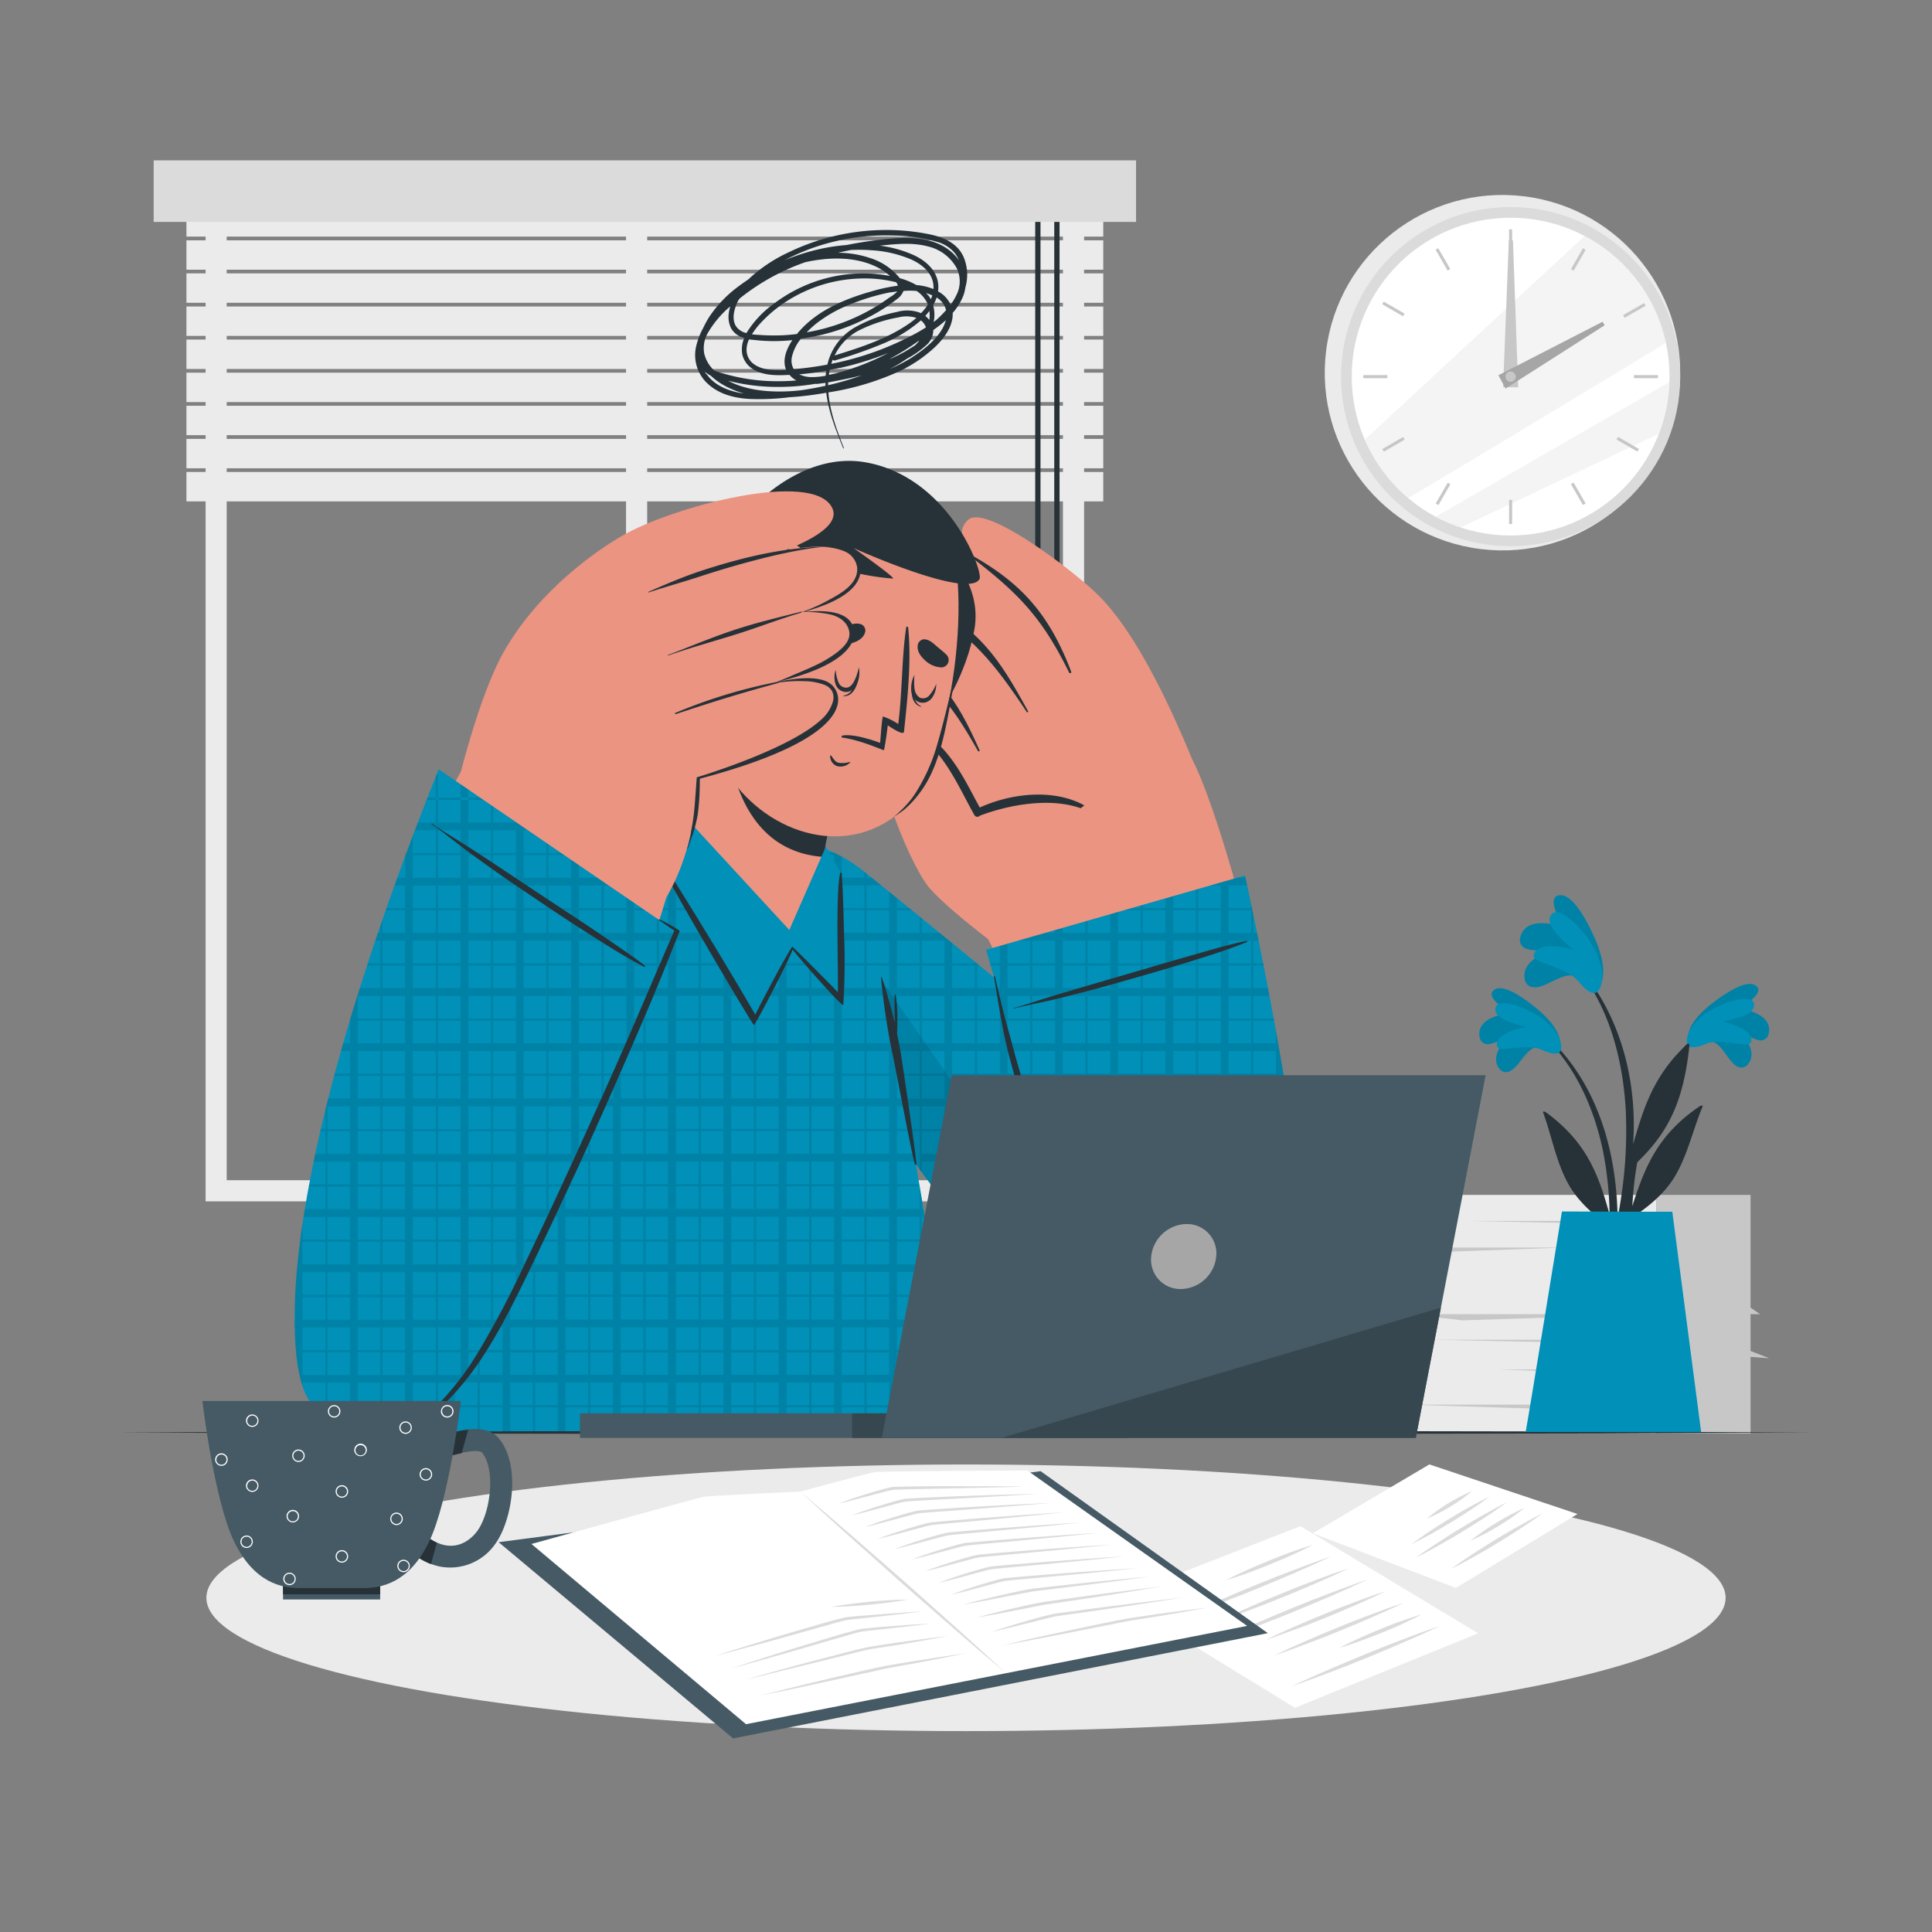 <svg xmlns="http://www.w3.org/2000/svg" viewBox="0 0 500 500"><rect x="0" y="0" width="500" height="500" fill="#808080" stroke="none"/><g id="freepik--background-complete--inject-243"><circle cx="388.84" cy="96.45" r="45.99" transform="translate(246.11 470.79) rotate(-83.06)" style="fill:#ebebeb"></circle><circle cx="390.95" cy="97.47" r="43.89" style="fill:#dbdbdb"></circle><circle cx="390.95" cy="97.47" r="41.12" style="fill:#fff"></circle><path d="M431.13,88.75c-18.72,11.34-49.49,30-66.69,40.15a41.11,41.11,0,0,1-11.24-15.1l56.89-52.72A41.14,41.14,0,0,1,431.13,88.75Z" style="fill:#ebebeb;opacity:0.5"></path><path d="M432,98.91a40.6,40.6,0,0,1-2.71,13.36L378,136.52a40,40,0,0,1-6.48-2.78C387.05,124.79,415.36,108.5,432,98.91Z" style="fill:#ebebeb;opacity:0.5"></path><rect x="390.55" y="59.34" width="0.79" height="6.23" style="fill:#c7c7c7"></rect><rect x="373.04" y="64.03" width="0.8" height="6.23" transform="translate(16.45 195.7) rotate(-30)" style="fill:#c7c7c7"></rect><rect x="360.23" y="76.85" width="0.79" height="6.23" transform="translate(111.04 352.28) rotate(-60)" style="fill:#c7c7c7"></rect><rect x="352.82" y="97.08" width="6.23" height="0.79" style="fill:#c7c7c7"></rect><rect x="357.51" y="114.58" width="6.23" height="0.79" transform="translate(-9.17 195.74) rotate(-30)" style="fill:#c7c7c7"></rect><rect x="370.32" y="127.4" width="6.23" height="0.8" transform="translate(76.2 387.48) rotate(-60.03)" style="fill:#c7c7c7"></rect><rect x="390.55" y="129.37" width="0.79" height="6.23" style="fill:#c7c7c7"></rect><rect x="408.06" y="124.68" width="0.8" height="6.23" transform="translate(-9.18 221.35) rotate(-30)" style="fill:#c7c7c7"></rect><rect x="420.87" y="111.87" width="0.79" height="6.23" transform="translate(111.04 422.3) rotate(-60)" style="fill:#c7c7c7"></rect><rect x="422.85" y="97.08" width="6.23" height="0.79" style="fill:#c7c7c7"></rect><rect x="418.16" y="79.57" width="6.23" height="0.79" transform="matrix(0.87, -0.5, 0.5, 0.87, 16.48, 221.41)" style="fill:#c7c7c7"></rect><rect x="405.34" y="66.75" width="6.23" height="0.8" transform="translate(146.25 387.45) rotate(-60.03)" style="fill:#c7c7c7"></rect><polygon points="391.55 62.16 392.9 100.25 389 100.2 390.49 62.15 391.55 62.16" style="fill:#c7c7c7"></polygon><polygon points="415.27 84.19 389.64 100.55 387.78 97.12 414.76 83.26 415.27 84.19" style="fill:#a6a6a6"></polygon><circle cx="390.95" cy="97.47" r="1.33" style="fill:#c7c7c7"></circle><path d="M280.56,310.91H53.21V42.57H280.56ZM58.67,305.44H275.09V48H58.67Z" style="fill:#ebebeb"></path><rect x="162.02" y="49.46" width="5.47" height="258.71" style="fill:#ebebeb"></rect><rect x="48.25" y="53.62" width="237.27" height="7.61" style="fill:#ebebeb"></rect><rect x="48.25" y="62.19" width="237.27" height="7.61" style="fill:#ebebeb"></rect><rect x="48.25" y="70.75" width="237.27" height="7.61" style="fill:#ebebeb"></rect><rect x="48.25" y="79.32" width="237.27" height="7.61" style="fill:#ebebeb"></rect><rect x="48.25" y="87.88" width="237.27" height="7.61" style="fill:#ebebeb"></rect><rect x="48.25" y="96.45" width="237.27" height="7.61" style="fill:#ebebeb"></rect><rect x="48.25" y="105.01" width="237.27" height="7.61" style="fill:#ebebeb"></rect><rect x="48.25" y="113.58" width="237.27" height="7.61" style="fill:#ebebeb"></rect><rect x="48.25" y="122.15" width="237.27" height="7.61" style="fill:#ebebeb"></rect><rect x="267.91" y="52.08" width="1.37" height="148.16" style="fill:#263238"></rect><polygon points="271.02 206.6 266.17 206.6 267.39 199.63 269.81 199.63 271.02 206.6" style="fill:#263238"></polygon><rect x="272.84" y="52.08" width="1.37" height="226.54" style="fill:#263238"></rect><polygon points="275.94 283.74 271.09 283.74 272.31 276.77 274.73 276.77 275.94 283.74" style="fill:#263238"></polygon><rect x="39.77" y="41.5" width="254.24" height="15.93" style="fill:#dbdbdb"></rect><rect x="364.37" y="309.24" width="64.25" height="61.74" style="fill:#ebebeb"></rect><rect x="428.62" y="309.24" width="24.42" height="61.74" style="fill:#c7c7c7"></rect><polygon points="364.37 340.11 428.62 340.11 378.44 341.7 364.37 340.11" style="fill:#c7c7c7"></polygon><polygon points="428.62 363.52 364.37 363.52 414.55 365.11 428.62 363.52" style="fill:#c7c7c7"></polygon><polygon points="364.37 322.86 405.07 322.86 368.89 324.15 364.37 322.86" style="fill:#c7c7c7"></polygon><polygon points="428.62 354.43 387.93 354.43 424.1 355.73 428.62 354.43" style="fill:#c7c7c7"></polygon><polygon points="379.79 315.98 425.69 315.98 418.04 316.76 379.79 315.98" style="fill:#c7c7c7"></polygon><polygon points="370.62 346.73 416.52 346.73 408.87 347.51 370.62 346.73" style="fill:#c7c7c7"></polygon><polygon points="398.85 328.73 428.62 328.73 433.94 330.81 398.85 328.73" style="fill:#ebebeb"></polygon><polygon points="356.17 328.73 385.95 328.73 391.27 330.81 356.17 328.73" style="fill:#ebebeb"></polygon><polygon points="394.38 356.48 364.6 356.48 359.28 358.56 394.38 356.48" style="fill:#ebebeb"></polygon><polygon points="428.62 349.44 452.54 349.44 457.86 351.51 428.62 349.44" style="fill:#c7c7c7"></polygon><polygon points="436.97 340.11 455.51 340.11 453.04 338.42 436.97 340.11" style="fill:#c7c7c7"></polygon></g><g id="freepik--Desk--inject-243"><polygon points="30.67 370.72 85.5 370.48 140.34 370.39 250 370.22 359.66 370.39 414.5 370.48 469.33 370.72 414.5 370.97 359.66 371.06 250 371.22 140.34 371.05 85.5 370.97 30.67 370.72" style="fill:#263238"></polygon></g><g id="freepik--Shadow--inject-243"><ellipse cx="250" cy="413.51" rx="196.59" ry="34.5" style="fill:#ebebeb"></ellipse></g><g id="freepik--Character--inject-243"><path d="M309.93,199.77c-1.77-3.78-13-33.73-26.28-46.31-7-6.67-28.42-22.81-33-19-4.19,3.44.58,9.3.58,9.3s-9.64-7.06-15.41-2.21,2.8,14.33,2.8,14.33-10.43-6.52-15.84-1.27,4.81,13.33,4.81,13.33-9.26-6.41-11.9-.21c-3.17,7.46,15.24,17.35,21.59,26,1.45,2,26.43,41.83,26.43,41.83Z" style="fill:#eb9481"></path><path d="M227.5,168.33c13.52,7.31,18.17,12.84,25.58,26,.15.26.56.1.43-.18-6.08-13.58-10.91-21.36-25.69-26.52C227.1,167.41,226.86,168,227.5,168.33Z" style="fill:#263238"></path><path d="M238.48,156.27c13.38,8.81,18.47,14.77,27.25,28,.12.19.45,0,.34-.2-7.52-13.71-12.52-21.36-27-28.42C238.37,155.34,237.87,155.86,238.48,156.27Z" style="fill:#263238"></path><path d="M251.63,144.37c12.33,9.47,18.2,15.77,25.07,29.71a.29.29,0,0,0,.53-.22C271.61,159,264.34,151.05,252,144,251.11,143.55,250.85,143.78,251.63,144.37Z" style="fill:#263238"></path><path d="M262,247.79S246.44,236.47,240.7,230s-18.26-38.52-11.49-41.61c8.73-4,19.6,13.07,23.83,22.13,0,0,20.2-9.27,30.65,1.29S262,247.79,262,247.79Z" style="fill:#eb9481"></path><path d="M232,188.07c10.59,2.1,15.38,14.34,20.14,22.82a.89.89,0,0,0,1.45.21c8.72-3.32,22-5.46,30.13.1a.23.23,0,0,0,.29-.35c-7.92-7.15-21.13-6.11-30.46-1.86-4.74-8.77-10.08-20.84-21.54-21A.06.06,0,0,0,232,188.07Z" style="fill:#263238"></path><path d="M204.72,245.85c14.41,31,75.89,129.27,112.85,123.29,42.28-6.85-.74-163.46-10.31-174.5-5.16-6-57.45,34.36-52.13,47.08,2.18,5.21,12.16,21.76,10.77,22.25-1.18.41-16.86-18.25-43.55-37.71C196.76,207.6,198.28,232,204.72,245.85Z" style="fill:#eb9481"></path><path d="M204.07,247.65c16.91,38.35,77.2,116,99.8,120.83s27.28-2.1,33.32-24.7-15-117.2-15-117.2l-67,19.24L257.3,253s-17.78-14.63-33.49-27.3S190,215.77,204.07,247.65Z" style="fill:#0090B8"></path><path d="M203.54,219.52v26.9c-.44-1-.84-2-1.21-3-.26-.68-.5-1.35-.73-2l-.06-.18V221l.27-.27A7.06,7.06,0,0,1,203.54,219.52Zm5.87-.78v39.72c.18.35.37.7.56,1.05V218.82C209.78,218.78,209.59,218.76,209.41,218.74Zm7.69,2.53c-.38-.2-.76-.38-1.14-.55l-.12-.06V270h.21c.39.66.8,1.33,1.22,2q.27.46.57.93V221.66C217.59,221.52,217.35,221.39,217.1,221.27Zm6.71,4.41-.1-.08v56.56l.55.83V226Zm6.33,5.12v60.85c.12.19.25.38.39.56s.25.38.39.56l1.21,1.73V232.41Zm7.87,6.4v65.46c.18.25.36.5.55.74V237.65C238.38,237.49,238.2,237.35,238,237.2Zm7.66,6.24-1.23-1v68.78c.44.58.88,1.16,1.34,1.73l.65.84V244.06Zm7.17,5.87-.53-.43v72.49h.14l.41.51V249.31Zm5.9-4.5v84.43H259c.58.69,1.17,1.38,1.76,2.06V244.24Zm7.87-2.26V338l.55.61v-96.2Zm6.43-1.84V344.9l2,2.05V240.13Zm7.87-2.26V352.73l.55.52v-115Zm6.43-1.85V358.48c.67.57,1.33,1.11,2,1.63V236Zm7.87,127.81.55.35V234.18l-.55.16Zm6.43-131.92V367.81a16.49,16.49,0,0,0,2,.61V231.92Zm7.87-2.26V369.49l.55.08V230.07Zm6.43,139.71c.69,0,1.35,0,2-.11v-142l-2,.58Zm8.21-134.37c0-.19-.08-.37-.11-.55-.08-.37-.16-.73-.23-1.08V368.31l.55-.27V236.57Zm8,42.34q-.49-3-1-5.87c-.11-.67-.23-1.34-.35-2-.2-1.11-.4-2.21-.59-3.3v95.65a30.07,30.07,0,0,0,2-3.68v-80.8Zm6.06,51.33c0-.65,0-1.32-.06-2s-.05-1.14-.08-1.73v12.2c0-.66.09-1.34.12-2,0-.18,0-.36,0-.55Q338.34,332.38,338.24,329.24ZM201.81,220.72l-.27.27a3.45,3.45,0,0,0-.26.28H217.1c-.38-.2-.76-.38-1.14-.55Zm-2.72,6.43a16,16,0,0,0-.06,2H228.1l-2.47-2Zm123.27,0h-2.11l-2.32.66-2,.58-2.62.75h9.47C322.6,228.25,322.45,227.58,322.36,227.15Zm-87,7.87H199.76l.12.55H236Zm88.7,0h-31.2l-1.92.55h33.23C324.11,235.38,324.07,235.2,324,235Zm-80.82,6.42H201.6c.23.65.47,1.32.73,2h43.34l-1.23-1Zm82.14,0H270.48l-3.32.95-.55.16-3.09.89h62.24C325.63,242.76,325.49,242.09,325.36,241.44Zm-72.5,7.87H204.81c.09.19.18.37.26.56h48.45l-.66-.54Zm74.08,0h-70.7l.16.56H327C327,249.68,327,249.5,326.94,249.31Zm1.25,6.43H208c.33.66.68,1.32,1,2H328.57C328.44,257.07,328.31,256.4,328.19,255.74Zm1.47,7.87H212.26l.32.56H329.76C329.73,264,329.69,263.8,329.66,263.61ZM216.05,270c.39.66.8,1.33,1.22,2h113.9c-.11-.67-.23-1.34-.35-2Zm116.18,8.19v-.32H221c.11.18.23.37.36.56h111A2,2,0,0,0,332.23,278.23Zm1,6.11H225.15c.45.66.89,1.33,1.35,2H333.55C333.45,285.68,333.34,285,333.23,284.34Zm1.22,7.87H230.53c.12.19.25.38.39.56H334.53C334.51,292.59,334.48,292.4,334.45,292.21Zm.92,6.43H238v2h97.63Zm1,7.87H240.86l.43.56h95.16C336.43,306.89,336.41,306.7,336.38,306.51Zm.72,6.43H245.78l.65.84c.29.39.59.78.9,1.16h90C337.24,314.28,337.18,313.61,337.1,312.94Zm.71,7.87H252l.32.39v.17h85.53Zm.37,6.43H257.29l1.45,1.73v.27h79.5C338.23,328.59,338.2,327.92,338.18,327.24Zm-74.13,7.87c.16.18.32.37.49.55h73.68c0-.18,0-.36,0-.55Zm5.82,6.43c.62.67,1.25,1.34,1.87,2h65.51a19.89,19.89,0,0,0,.41-2Zm7.61,7.87c.18.18.37.36.55.55h57.41c.06-.18.11-.36.16-.55Zm6.81,6.43c.78.69,1.54,1.36,2.29,2h46.05c.28-.64.55-1.3.81-2Zm9.87,7.87.82.55h33.9c.14-.17.29-.36.43-.55Z" style="opacity:0.1"></path><path d="M322.66,243.81c-4.28,1.75-8.67,3.15-13.07,4.54-7.75,2.45-15.57,4.65-23.38,6.85-3.95,1.11-7.92,2.11-11.9,3.1S266.36,260,262.44,261c-.09,0-.13-.11,0-.14,2.24-.58,4.44-1.35,6.65-2.05s4.35-1.37,6.54-2c7.78-2.33,15.59-4.54,23.38-6.85,3.93-1.16,7.87-2.28,11.81-3.41s7.82-2.21,11.79-3.08A.18.18,0,0,1,322.66,243.81ZM294.27,350c-3.32-6-6.34-12.05-9.31-18.18s-5.66-12.25-8.24-18.46a352.42,352.42,0,0,1-13.44-38.25c-1-3.63-2-7.28-3-10.93s-1.82-7.47-2.72-11.22c-.13-.54-.37-.54-.28,0,1.13,6.7,2.12,13.65,3.85,20.21s3.7,13.09,5.88,19.53,4.6,12.8,7.24,19.06,5.42,12.46,8.59,18.46c3.57,6.74,7.31,13.36,11.28,19.88C294.19,350.21,294.32,350.12,294.27,350Z" style="fill:#263238"></path><path d="M309.21,369.45c-1.66-.23-3.44-.56-5.34-1C281.27,363.6,221,286,204.07,247.65c-7.74-17.56-5.73-26.29.26-28.46C222.32,245.79,280.38,328.47,309.21,369.45Z" style="opacity:0.1"></path><path d="M248.18,370.11,102,370.5s16.6-108.33,70.31-159.91c6.64-6.38,22.22-5.62,32.56-1,3.69,1.65,17.42,19.29,21.83,36.32S248.57,369.58,248.18,370.11Z" style="fill:#0090B8"></path><path d="M103.44,362.33v8.17H102l.06-.36c.12-.78.46-2.81,1-5.88,0-.18.07-.36.1-.55Q103.31,363,103.44,362.33Zm5.88-27.22v35.37h.55V334.24c-.08.29-.15.58-.23.87Zm6.43-22.17v57.52h2V307.59c-.59,1.8-1.17,3.59-1.73,5.35Zm7.87-21.9v79.4h.55V289.59Zm7.87-19c-.49,1.09-1,2.19-1.45,3.28v95.11h2V270.85C131.86,271.24,131.68,271.64,131.49,272Zm6.94-14.3c-.17.33-.34.67-.52,1V370.4h.56V257.67Zm5.91-10.69V370.39h2V243.7C145.66,244.81,145,245.93,144.34,247.05Zm7.87,123.32h.56V233.8l-.56.82Zm6.43-144.56V370.35h2v-147C160,224.13,159.3,225,158.64,225.81Zm7.87-9.31V370.33h.56V215.89Zm6.43-6.49v160.3h2V208.66A12.74,12.74,0,0,0,172.94,210Zm7.87-3.59V370.29h.56V206.42Zm6.43-.46V370.27h2V206C188.57,206,187.9,206,187.24,206Zm7.87.71V370.25h.56V206.77Zm6.43,1.64V370.23h2V209C202.89,208.78,202.22,208.54,201.54,208.31Zm7.87,5.51V370.21H210V214.48Zm6.43,8.7V370.2h2V225.74C217.18,224.63,216.51,223.55,215.84,222.52Zm7.87,14.76v132.9h.55V238.63C224.09,238.18,223.9,237.73,223.71,237.28ZM231.87,272c-.12-.67-.25-1.34-.37-2q-.56-3.06-1.08-5.87c0-.19-.07-.37-.11-.56s-.11-.61-.17-.92V370.16h2V273.49C232,273,232,272.52,231.87,272ZM238,307.11v63h.55V310.33C238.38,309.26,238.19,308.18,238,307.11Zm8.38,50.72c-.1-.64-.21-1.3-.31-2-.3-1.82-.61-3.79-1-5.88l-.09-.55c-.19-1.21-.39-2.45-.6-3.73v24.46h2V357.83ZM193.57,206.42H180.81v.16c-.56.11-1.11.24-1.64.39h17.48l-1-.2-.56-.1Zm16.4,8.06-.56-.66c-.3-.34-.58-.67-.86-1H170c-.65.65-1.29,1.31-1.93,2h42.2Zm4.68,6.24H162.79c-.16.18-.32.36-.47.55H215C214.89,221.09,214.77,220.9,214.65,220.72Zm4,6.43H157.61c-.5.65-1,1.32-1.5,2h63.68C219.42,228.46,219.05,227.8,218.67,227.15ZM151.93,235c-.12.18-.25.36-.37.55H223l-.24-.55Zm73.38,6.42H147.74c-.42.66-.83,1.33-1.24,2H226C225.76,242.77,225.54,242.1,225.31,241.44Zm2.15,7.87H143c-.11.18-.21.37-.32.56h84.88C227.55,249.68,227.51,249.49,227.46,249.31Zm1.34,6.43H139.48l-1,1.93,0,.07h90.76C229.06,257.05,228.93,256.38,228.8,255.74Zm1.51,7.87H135.47l-.28.56h95.23C230.38,264,230.35,263.8,230.31,263.61ZM231.5,270H132.41l-.37.81c-.18.39-.36.79-.55,1.19H231.87C231.75,271.37,231.62,270.7,231.5,270Zm1.43,7.87h-104l-.24.56H233C233,278.28,233,278.09,232.93,277.91Zm1.14,6.43H126.25l-.81,2h109C234.3,285.67,234.19,285,234.07,284.34Zm1.37,7.87H123.17l-.21.56H235.54C235.51,292.58,235.48,292.39,235.44,292.21Zm1.12,6.43H120.81c-.23.67-.47,1.34-.7,2H236.9C236.79,300,236.67,299.31,236.56,298.64Zm1.35,7.87H118.1l-.18.56H238Zm1.09,6.43H115.75v.85l-.36,1.15h124C239.23,314.28,239.11,313.61,239,312.94Zm1.32,7.87H113.61c0,.19-.11.38-.16.56h127C240.39,321.19,240.36,321,240.32,320.81Zm1.08,6.43H111.76c-.18.67-.37,1.34-.55,2H241.73Zm1.31,7.87H109.32v.55H242.8Zm1,6.43H108c-.17.68-.33,1.34-.49,2H244.09Zm1.28,7.87H106.16L106,350H245.13Zm1,6.43H104.75l-.41,2h142C246.29,357.19,246.18,356.53,246.08,355.84Zm1.22,7.87H103.17c0,.19-.06.37-.1.55H247.39C247.36,364.08,247.34,363.9,247.3,363.71ZM102,370.14l-.06.36h1.46l5.88,0h.55l5.88,0h2l5.88,0H132l5.87,0h29.16l5.87,0h2l5.87,0h.56l5.87,0h2l5.87,0h.56l5.87,0h2l5.87,0H102Z" style="opacity:0.1"></path><path d="M228.22,253c1.29,3.79,2.4,7.73,3.33,11.7,0-.16,0-.31,0-.47,0-2.24-.11-4.54,0-6.78,0-.12.2-.16.22,0a34.63,34.63,0,0,1,.47,6.82c0,1.07,0,2.15-.09,3.22.38,1.78.73,3.57,1,5.34.57,3.37,3.85,25.75,4,28.26,0,.53-.27.54-.44,0-.79-2.51-5-25.16-5.76-28.49A181.74,181.74,0,0,1,228,253C228,252.85,228.17,252.84,228.22,253Z" style="fill:#263238"></path><path d="M202.42,243.92c-8.95.52-21.39-15.2-25.35-26.86-.27-.8,2.2-8.3,4.77-17.55,1.54-5.61,3.12-11.91,4.14-17.75l35.1,15.34s-5.75,11.62-7.48,21.82a14,14,0,0,0-.17,2.45c0,.11,0,.25,0,.4C213.36,226.46,211.07,243.41,202.42,243.92Z" style="fill:#eb9481"></path><path d="M213.43,221.36c0,.12,0,.26,0,.41a23.9,23.9,0,0,1-3.8-.46c-20.7-4.11-22-30.55-21.92-38.8l33.39,14.59s-5.75,11.63-7.48,21.83A12.8,12.8,0,0,0,213.43,221.36Z" style="fill:#263238"></path><path d="M245.24,143.14s8.95,8.25,6.95,19.68-8.57,21.78-9.7,22S245.24,143.14,245.24,143.14Z" style="fill:#263238"></path><path d="M193.37,138.57c-7.68,11.46-12.07,50-5.55,60.83,9.45,15.74,30.44,23.33,45.2,10.71,14.31-12.24,19.14-62.53,11.34-73C232.88,121.78,204.71,121.63,193.37,138.57Z" style="fill:#eb9481"></path><path d="M188.85,204.11s0,0,0,0" style="fill:none;stroke:#f5a79e;stroke-linecap:round;stroke-linejoin:round;stroke-width:0px"></path><path d="M216,162.77c1.11-.41,2.2-.61,3.34-.91s2.27-.74,3.58-.28a1.78,1.78,0,0,1,1,1.93c-.4,1.64-1.87,2.45-3.4,2.91a6.51,6.51,0,0,1-4.68-.17A1.91,1.91,0,0,1,216,162.77Z" style="fill:#263238"></path><path d="M245,169.51c-.82-.85-1.72-1.5-2.61-2.27s-1.73-1.64-3.11-1.8a1.79,1.79,0,0,0-1.73,1.32c-.35,1.65.63,3,1.8,4.09a6.53,6.53,0,0,0,4.3,1.87A1.91,1.91,0,0,0,245,169.51Z" style="fill:#263238"></path><path d="M215.11,195.55c.52.71,1,1.64,1.93,1.86a6.82,6.82,0,0,0,2.87-.21.09.09,0,0,1,.09.15,3.49,3.49,0,0,1-3.49.88,2.76,2.76,0,0,1-1.67-2.6C214.82,195.48,215,195.45,215.11,195.55Z" style="fill:#263238"></path><path d="M229.76,187.7s-.55,4.61-1,6.44c0,.17-5.76-2.56-10.8-3.26-.22,0-.32-.48.29-.56,3.5-.42,9.52,1.94,9.52,1.94.07-.29.47-6.88.77-6.83a16.62,16.62,0,0,1,3.92,1.95c1.09-8.32.85-16.74,2.06-25a.26.26,0,0,1,.51,0c.88,8.81-.17,18.41-1.08,27C233.85,190.48,230.42,188.19,229.76,187.7Z" style="fill:#263238"></path><path d="M222.25,173.85c0-.1-.22.09-.23.19-.37,2.61-1.22,5.54-3.71,6-.08,0-.09.14,0,.14C221.24,180.27,222.33,176.38,222.25,173.85Z" style="fill:#263238"></path><path d="M216.28,173.32a9.79,9.79,0,0,0,.73,3.29,2.12,2.12,0,0,0,2.21,1.34c.86-.1,1.55-1,2-2a14.65,14.65,0,0,0,1.06-3.26,7.32,7.32,0,0,1-.22,3.59,5.1,5.1,0,0,1-.89,1.71,3,3,0,0,1-1.81,1.07,2.9,2.9,0,0,1-2-.49,3.08,3.08,0,0,1-1.17-1.66A6,6,0,0,1,216.28,173.32Z" style="fill:#263238"></path><path d="M236.43,175.71c0-.09.18.15.17.26-.43,2.6-.49,5.64,1.76,6.82.07,0,0,.17,0,.14C235.49,182.15,235.6,178.1,236.43,175.71Z" style="fill:#263238"></path><path d="M242.28,177a5.92,5.92,0,0,1-1,3.49,3.11,3.11,0,0,1-1.61,1.24,2.8,2.8,0,0,1-3.52-1.71,5.23,5.23,0,0,1-.34-1.88,7.34,7.34,0,0,1,.86-3.5,14.52,14.52,0,0,0,0,3.43,3.15,3.15,0,0,0,1.35,2.47,2.12,2.12,0,0,0,2.52-.61A9.69,9.69,0,0,0,242.28,177Z" style="fill:#263238"></path><path d="M190.79,169.82c7.09,1.73,13.94-29.82,13.94-29.82s6.4,5.17,12.25,7.05a64.59,64.59,0,0,0,14.08,2.68c1.06,0-10.11-7.87-10.11-7.87s29.51,13.32,32.55,8c1.06-1.88-7.88-26.5-29.61-30.23-16-2.75-28.79,11.38-28.79,11.38s-9.67,6.64-10.53,11.69C183.43,149.43,183.28,168,190.79,169.82Z" style="fill:#263238"></path><path d="M192.79,170.85s-5-14.2-11.18-12.75-4.82,20.4.85,24.53a6.67,6.67,0,0,0,9.58-1Z" style="fill:#eb9481"></path><path d="M182.15,163.52c-.1,0-.16.1-.09.16,3.93,3,5.11,7.81,5.55,12.53-.86-2-2.4-3.41-5-2.46-.14.05-.08.26.05.27a4.11,4.11,0,0,1,4,2.6,19.47,19.47,0,0,1,1.09,4.11c.1.46.87.44.85,0a.49.49,0,0,0,0-.12C190.23,174.94,188.06,165.79,182.15,163.52Z" style="fill:#263238"></path><path d="M246.7,176.5c-1.31,5.31-2.54,10.65-4.07,15.91a47.54,47.54,0,0,1-6,13.31,24.61,24.61,0,0,1-2.44,3c-.91,1-3.11,2.92-3,2.86.89-.72,1.88-1.3,2.76-2a22.87,22.87,0,0,0,2.49-2.43,28.54,28.54,0,0,0,4-5.79c2.48-4.78,3.72-10.13,4.77-15.38.62-3.14,1.15-6.31,1.73-9.47A.06.06,0,0,0,246.7,176.5Z" style="fill:#263238"></path><path d="M213.7,219.19l-9.43,21.49-26.17-28.4-7.95,8.6s25.07,44.59,25.3,42.62L205,245l12.54,13.47V225.68Z" style="fill:#0090B8"></path><path d="M218.46,242.27c-.18-5.41-.22-10.87-.65-16.27,0-.2-.31-.29-.37-.07-1.24,5.19-.43,25.89-.61,30.85l-.06-.06c-.52-.58-11.64-11.87-11.76-11.7-2,2.92-9,16.37-9.54,17.6-4-7.08-20.85-35-25.6-41.77a.19.19,0,0,0-.33.17c3.47,7.46,25.26,44.35,25.59,44.26.22.18,8.93-16.39,10-19.54,1.86,2.44,13,15.13,13.11,14.33A173.25,173.25,0,0,0,218.46,242.27Z" style="fill:#263238"></path><path d="M108.17,368.14c-10.75,6.34-27.8,3-29.48-11.9-5.61-50,35-150.44,42.17-158.93,5.16-6.05,53.84,26.91,51.54,35.09C168.7,245.6,132.1,354.05,108.17,368.14Z" style="fill:#eb9481"></path><path d="M118.2,204s5.6-24.08,12.46-35.81c9.18-15.72,23.58-25.51,29.86-29.25,13.11-7.8,50.2-17.6,54.89-7.41,4.24,9.23-34.18,17.33-34.18,17.33s37.81-14.72,40.88-2.68S180,165.11,180,165.11s39.19-14.26,40.38-1.34c.91,9.77-39.63,18.29-39.63,18.29s33.77-12,35.14-2c1.5,11-35.42,21.26-35.42,21.26-.82,26-11.85,38.07-20.71,45.71C157.65,248.86,118.2,204,118.2,204Z" style="fill:#eb9481"></path><path d="M208.27,158.32c2.16-.78,15.38-3.94,14.42-11.76-.7-5.77-7.34-5.07-9.58-5.06l.31,0c.47,0-7.08-.19-18.49,2.43-4.65,1.07-9.24,2.4-13.77,3.9s-9,3.44-13.33,5.33c-.11,0-.07.21,0,.17,4.52-1.49,9.12-2.75,13.64-4.24s20.06-6.35,31.09-7.51a15.21,15.21,0,0,1,6.12,1.15,5.32,5.32,0,0,1,3.15,4.13c.35,4.16-4.07,6.65-7.18,8.33a46.09,46.09,0,0,1-6.53,3,.08.08,0,0,0,0,.13l-.67,0h0a.83.83,0,0,0-.2,0c-5.89,1.51-11.52,2.82-17.29,4.73s-11.37,4.29-17.06,6.46c-.09,0-.05.17,0,.14,5.7-2,11.59-3.61,17.37-5.41s11-3.88,16.85-5.62a.59.59,0,0,0,.37-.23,30.61,30.61,0,0,1,7.46.65c2.18.52,4.21,1.82,4.78,4.13.61,2.46-1.46,4.39-3.2,5.74a31.15,31.15,0,0,1-6,3.51c-1.32.63-2.68,1.19-4,1.75s-3.78,1.67-5.19,2.16c-.1,0,0,.1.12.07,17.28-4.19,20.07-10,19.57-13.25C220.16,157.21,211,158.15,208.27,158.32Z" style="fill:#263238"></path><path d="M174.76,184.51a134.69,134.69,0,0,1,26.62-8.08c.46-.1.3.25-.15.38-9,2.45-15.81,4.51-26.34,8C174.73,184.86,174.58,184.59,174.76,184.51Z" style="fill:#263238"></path><path d="M215.13,177.13c-3.41-2.85-11.21-1.15-13.71-.72-.13,0-.1.27,0,.25a34.93,34.93,0,0,1,6.54-.38,15.48,15.48,0,0,1,5.52,1,3.84,3.84,0,0,1,1.8,1.48,3.71,3.71,0,0,1,.24,2.92,9.91,9.91,0,0,1-3,4.57c-8.59,7.91-32.12,14.9-32.18,14.92s-.43,6.64-.79,9.63c-.18,1.45-.41,2.89-.68,4.32a26.25,26.25,0,0,1-1,4.46c0,.09.12.14.15,0,.45-1.47,1.06-2.88,1.5-4.35a40.68,40.68,0,0,0,1.06-4.46,64.45,64.45,0,0,0,.51-9.24C222.26,190.63,218.17,179.68,215.13,177.13Z" style="fill:#263238"></path><path d="M113.53,199.09l61.15,41.8s-46.21,126.87-72,130.69c-11.8,1.74-18.46-1.83-23.19-10S68.64,311.39,113.53,199.09Z" style="fill:#0090B8"></path><path d="M125.06,207H110.42c.07-.18.14-.37.22-.55h13.61Zm10.45,7.14-1.85-1.26H108.15c-.26.67-.51,1.33-.76,2h29.18Zm9.66,6.61H104.92v.55H146Zm11.07,7.57-.56-.39-1.1-.75H102.82l-.72,2h55.39Zm9.85,6.73H100c-.07.18-.13.37-.19.55H166.9ZM97.8,241.44c-.23.67-.46,1.34-.68,2h76.62l.74-2Zm-2.62,7.87c-.07.19-.13.38-.19.56H171.3c.08-.19.15-.38.22-.56Zm-2.07,6.43c-.17.53-.33,1.05-.5,1.57,0,.14-.09.29-.14.43h75.78l.79-2Zm-2.43,7.87-.06.21c0,.12-.07.23-.1.35h75.19c.07-.19.15-.38.22-.56ZM88.8,270c-.2.67-.39,1.34-.57,2h74.29l.82-2Zm-2.19,7.87c-.06.19-.11.38-.15.56h73.4l.23-.56Zm-1.69,6.43-.18.71c-.11.44-.21.86-.32,1.29h72.11c.29-.67.57-1.34.85-2ZM83,292.21c-.05.19-.09.38-.13.56h70.86c.08-.18.17-.37.24-.56Zm-1.43,6.43c-.15.67-.29,1.34-.43,2h69.1l.89-2ZM80,306.51c0,.19-.07.38-.11.56H147.3c.09-.19.18-.37.26-.56Zm-1.14,6.43c-.11.68-.21,1.34-.31,2h65c.33-.66.65-1.33,1-2Zm-1.16,7.87c0,.19,0,.37-.07.56h62.82l.28-.56ZM77,327.24c-.06.68-.13,1.35-.19,2h59.67l1-2Zm-.59,7.87c0,.19,0,.37,0,.55H133l.3-.55Zm-.16,6.43c0,.68,0,1.34,0,2H128.5c.39-.66.78-1.32,1.16-2Zm.33,7.87c0,.19,0,.37,0,.55h48l.35-.55Zm.94,6.43c.16.72.32,1.38.49,2h41.26v-.19q.66-.88,1.32-1.8Zm3.33,7.87c.12.19.26.37.39.55h32.54l.51-.55Zm7.27,6.43a17.74,17.74,0,0,0,2.55,1,20,20,0,0,0,2,.48,25.61,25.61,0,0,0,5.88.37,5.07,5.07,0,0,0,.55,0c1.14-.06,2.34-.18,3.6-.37a10.27,10.27,0,0,0,2.28-.63,14.37,14.37,0,0,0,1.69-.81ZM77.69,320.81c0,.19,0,.37-.07.56q-.39,3.06-.67,5.87c-.06.68-.13,1.35-.19,2-.17,2.07-.31,4-.4,5.87,0,.19,0,.37,0,.55h0V346.3c.05,1.1.13,2.14.21,3.11,0,.19,0,.37,0,.55a55.08,55.08,0,0,0,.89,5.88c.16.72.32,1.38.49,2,.12.4.23.78.35,1.13V316.41C78.08,317.92,77.88,319.39,77.69,320.81Zm6.73-34.47c-.08.31-.15.62-.23.93v80.29c.18.17.36.32.55.47v-83C84.63,285.49,84.53,285.91,84.42,286.34Zm8-28.6q-.91,3-1.79,5.87l-.06.21V371.13a20,20,0,0,0,2,.48V257.31C92.57,257.45,92.52,257.6,92.47,257.74Zm6-18.31V372a5.07,5.07,0,0,0,.55,0V237.83C98.85,238.37,98.67,238.9,98.49,239.43Zm6.69-18.71h-.26V371a14.37,14.37,0,0,0,1.69-.81h.3v-154C106.32,217.66,105.75,219.2,105.18,220.72ZM112.79,201V365.23l.55-.56V200.54H113Zm6.43,2V357.64q.66-.88,1.32-1.8c.22-.31.45-.62.67-.94V204.34Zm7.87,5.38V345.88l.55-.91V208.74Zm6.42,4.39v122c.67-1.22,1.33-2.46,2-3.71V214.11l-1.85-1.26Zm7.87,5.38V319.49c.18-.38.37-.76.56-1.14V218.51Zm6.43,4.39V306q1-2.18,2-4.36V223.89Zm7.87,5.38v60.41l.56-1.29V228.29Zm6.43,4.4V273c.14-.34.27-.67.41-1l.82-2c.26-.64.51-1.27.77-1.89V233.66Zm7.87,21,.56-1.46v-13.8l-.56-.38Z" style="opacity:0.1"></path><path d="M175.9,241c0,.05-1.06,2.57-1.54,3.78-3.83,9.83-8,19.52-12.22,29.19s-8.46,19.27-12.88,28.83-8.9,19.09-13.51,28.56c-3.77,7.73-7.69,15.41-12.66,22.45a69.09,69.09,0,0,1-8.21,9.62,58,58,0,0,1-10,7.52.08.08,0,0,1-.08-.14,28.64,28.64,0,0,0,2.67-1.83,74.66,74.66,0,0,0,16.26-19A240.82,240.82,0,0,0,136,326.66q6.82-14.16,13.33-28.48c4.34-9.54,8.66-19.09,12.84-28.69s8.2-19.11,12.34-28.64c-.19-.11-3.26-2.23-4-2.78-.06,0,0-.17.06-.14C171.45,238.17,176,240.73,175.9,241Zm-9,8.91c-3.4-2.62-7-5-10.53-7.44s-7.2-4.84-10.82-7.22c-7.18-4.71-14.29-9.52-21.48-14.22-2-1.32-4.06-2.61-6.1-3.89s-4.19-2.56-6.19-4a.08.08,0,0,0-.09.14c3.54,2.44,6.83,5.24,10.32,7.76s7,5.08,10.62,7.52c7.11,4.82,14.22,9.64,21.49,14.22,4.12,2.61,8.25,5.19,12.57,7.44A.2.2,0,0,0,166.89,249.88Z" style="fill:#263238"></path></g><g id="freepik--Papers--inject-243"><polygon points="339.75 396.81 369.92 378.99 408.25 391.82 376.78 410.95 339.75 396.81" style="fill:#fff"></polygon><path d="M375.58,406c1.85-1.37,3.77-2.65,5.69-3.91s3.87-2.47,5.82-3.67,3.94-2.37,6-3.48l3-1.67c1-.53,2-1.08,3.07-1.58-.93.69-1.88,1.33-2.82,2l-2.87,1.91c-1.92,1.27-3.87,2.48-5.83,3.68s-3.94,2.36-5.95,3.48S377.65,405,375.58,406Z" style="fill:#dbdbdb"></path><path d="M380.56,398.75a59.82,59.82,0,0,1,6.75-4.69,59.22,59.22,0,0,1,7.27-3.83,59.82,59.82,0,0,1-6.75,4.69A61.31,61.31,0,0,1,380.56,398.75Z" style="fill:#dbdbdb"></path><path d="M366.49,403.09c1.85-1.37,3.77-2.64,5.69-3.9s3.87-2.48,5.82-3.68,3.94-2.37,5.95-3.48l3-1.67c1-.53,2-1.08,3.07-1.58-.92.69-1.88,1.33-2.82,2l-2.87,1.91c-1.92,1.27-3.87,2.47-5.83,3.67s-3.94,2.37-5.95,3.48S368.56,402.08,366.49,403.09Z" style="fill:#dbdbdb"></path><path d="M365.33,399.59c3.15-2.38,6.47-4.5,9.82-6.56s6.78-4,10.34-5.7c-3.15,2.38-6.47,4.5-9.82,6.56S368.89,397.88,365.33,399.59Z" style="fill:#dbdbdb"></path><path d="M369.27,393a47.53,47.53,0,0,1,11.68-7.1,40.77,40.77,0,0,1-5.58,4A41.22,41.22,0,0,1,369.27,393Z" style="fill:#dbdbdb"></path><polygon points="288.88 413.59 336.55 394.97 382.54 422.7 335.12 441.98 288.88 413.59" style="fill:#fff"></polygon><path d="M334.45,436.33c3.1-1.48,6.25-2.86,9.4-4.23s6.33-2.69,9.5-4,6.38-2.57,9.59-3.78l4.83-1.81c1.62-.57,3.23-1.17,4.87-1.71-1.55.75-3.13,1.44-4.69,2.17l-4.72,2.07c-3.15,1.37-6.32,2.68-9.5,4s-6.38,2.57-9.59,3.78S337.71,435.23,334.45,436.33Z" style="fill:#dbdbdb"></path><path d="M346.66,426.46c3.4-1.8,6.91-3.33,10.45-4.79s7.13-2.78,10.83-3.86a114.31,114.31,0,0,1-10.45,4.79C353.94,424,350.36,425.38,346.66,426.46Z" style="fill:#dbdbdb"></path><path d="M329.75,428.43c2.71-1.32,5.47-2.55,8.23-3.76s5.54-2.36,8.33-3.51,5.59-2.25,8.41-3.3l4.24-1.57c1.43-.49,2.84-1,4.28-1.47-1.35.67-2.73,1.28-4.09,1.92L355,418.58c-2.76,1.21-5.54,2.36-8.33,3.51s-5.59,2.24-8.41,3.29S332.62,427.49,329.75,428.43Z" style="fill:#dbdbdb"></path><path d="M327.53,424.43c2.51-1.24,5.05-2.38,7.61-3.51s5.13-2.2,7.71-3.26,5.18-2.08,7.79-3.05l3.93-1.44c1.33-.45,2.64-.93,4-1.35-1.25.63-2.52,1.2-3.78,1.8l-3.83,1.71c-2.55,1.13-5.13,2.2-7.71,3.26s-5.17,2.07-7.79,3S330.19,423.57,327.53,424.43Z" style="fill:#dbdbdb"></path><path d="M315.65,424.35c3.11-1.49,6.26-2.87,9.41-4.24s6.32-2.68,9.5-4,6.37-2.56,9.59-3.77l4.83-1.81c1.62-.57,3.23-1.18,4.86-1.72-1.55.75-3.12,1.45-4.68,2.17l-4.72,2.07c-3.15,1.38-6.32,2.68-9.5,4s-6.38,2.56-9.59,3.77S318.92,423.25,315.65,424.35Z" style="fill:#dbdbdb"></path><path d="M315.26,419.6c2.75-1.34,5.53-2.57,8.33-3.8s5.61-2.39,8.43-3.55,5.65-2.27,8.51-3.34l4.29-1.59c1.44-.5,2.87-1,4.33-1.49-1.37.68-2.77,1.29-4.15,1.95l-4.18,1.85c-2.79,1.23-5.61,2.39-8.43,3.55s-5.66,2.27-8.51,3.33S318.16,418.65,315.26,419.6Z" style="fill:#dbdbdb"></path><path d="M306.26,418.36c3.1-1.49,6.25-2.87,9.4-4.24s6.33-2.68,9.51-4,6.37-2.57,9.59-3.77l4.82-1.82c1.62-.57,3.23-1.17,4.87-1.71-1.55.75-3.12,1.44-4.68,2.17l-4.72,2.07c-3.15,1.38-6.33,2.68-9.51,4s-6.37,2.56-9.59,3.77S309.52,417.25,306.26,418.36Z" style="fill:#dbdbdb"></path><path d="M317.18,409c3.61-1.89,7.34-3.51,11.1-5.05s7.56-3,11.47-4.13c-3.61,1.9-7.34,3.51-11.1,5.05S321.09,407.84,317.18,409Z" style="fill:#dbdbdb"></path><polygon points="129.04 399.11 269.31 380.74 328.11 422.66 189.72 449.9 129.04 399.11" style="fill:#455a64"></polygon><path d="M137.54,399.58l55.53,46.64,129.69-25.44-56.88-40.22s-37.86.13-39.66.45-19.09,5-19.09,5-23.55,1.06-25.18,1.39S137.54,399.58,137.54,399.58Z" style="fill:#fff"></path><polygon points="207.13 386.04 213.9 391.78 220.63 397.57 233.99 409.25 247.24 421.06 253.82 427.01 260.36 433.02 253.58 427.29 246.86 421.49 233.5 409.81 220.25 398 213.66 392.05 207.13 386.04" style="fill:#dbdbdb"></polygon><path d="M215.05,415.87c1.64-.31,3.29-.54,4.94-.76s3.31-.4,5-.57,3.32-.3,5-.39,3.33-.18,5-.19c-1.64.32-3.29.55-4.94.77s-3.3.39-5,.56-3.31.3-5,.39S216.74,415.86,215.05,415.87Z" style="fill:#dbdbdb"></path><path d="M185.23,428.51c4.35-1.42,8.72-2.77,13.09-4.1s8.78-2.6,13.17-3.88c2.2-.65,4.4-1.24,6.63-1.81a9.69,9.69,0,0,1,1.74-.28l1.71-.18L225,418c4.56-.36,9.12-.71,13.69-.95-4.54.58-9.09,1.06-13.63,1.57l-3.41.36a23.92,23.92,0,0,0-3.35.47c-2.2.57-4.39,1.23-6.6,1.83l-13.21,3.7C194.07,426.16,189.66,427.37,185.23,428.51Z" style="fill:#dbdbdb"></path><path d="M189.11,431.84c4.22-1.42,8.45-2.78,12.7-4.11s8.51-2.6,12.77-3.88q3.19-1,6.42-1.83c.54-.15,1.07-.3,1.65-.42s1.12-.14,1.68-.2l3.32-.32c4.44-.36,8.87-.69,13.32-.91-4.42.58-8.84,1.05-13.26,1.55l-3.31.35c-.55.07-1.11.12-1.63.22s-1.05.27-1.58.41l-6.41,1.84c-4.28,1.22-8.53,2.51-12.82,3.71S193.41,430.68,189.11,431.84Z" style="fill:#dbdbdb"></path><path d="M193,434.68c4.28-1.26,8.57-2.45,12.87-3.61s8.62-2.27,12.93-3.39c2.17-.55,4.3-1.11,6.54-1.55l6.61-1c4.42-.6,8.83-1.21,13.26-1.71-4.37.85-8.77,1.59-13.16,2.34l-6.6,1c-2.13.43-4.31,1-6.47,1.54-4.33,1.05-8.64,2.18-13,3.21S197.37,433.69,193,434.68Z" style="fill:#dbdbdb"></path><path d="M256.53,422.33q6-2,12.11-3.65c1-.27,2-.55,3.07-.79.52-.12,1-.24,1.58-.32l1.57-.21,6.26-.84c4.18-.57,8.36-1.07,12.54-1.6s8.36-1,12.55-1.5q-6.24,1-12.49,1.93c-4.17.61-8.34,1.25-12.51,1.83l-6.26.87-1.56.23c-.49.08-1,.21-1.51.33l-3.06.75C264.74,420.4,260.66,421.43,256.53,422.33Z" style="fill:#dbdbdb"></path><path d="M252.85,418.61q5.91-1.65,11.89-2.94c2-.44,4-.91,6-1.18l6.06-.85c4-.58,8.08-1.09,12.12-1.63s8.09-1,12.14-1.53c-4,.68-8.05,1.35-12.08,2s-8.06,1.27-12.09,1.85l-6.05.9c-1,.13-2,.35-3,.55l-3,.59C260.89,417.17,256.88,417.94,252.85,418.61Z" style="fill:#dbdbdb"></path><path d="M249.27,415.25c3.92-1.06,7.85-2,11.81-2.88,2-.42,3.94-.89,6-1.21l6-.68c4-.46,8.06-.86,12.08-1.28s8.06-.79,12.1-1.15q-6,.84-12,1.6c-4,.51-8,1-12.05,1.49-2,.24-4,.46-6,.73L261.22,413Q255.27,414.26,249.27,415.25Z" style="fill:#dbdbdb"></path><path d="M246.17,412.71c3.81-1.46,7.69-2.68,11.63-3.78.49-.13,1-.26,1.49-.36a10.51,10.51,0,0,1,1.55-.22l3.05-.27,6.08-.51c8.12-.63,16.24-1.23,24.37-1.72-8.1.86-16.21,1.61-24.31,2.36l-6.08.55-3,.29a16.94,16.94,0,0,0-2.93.6C254.05,410.66,250.15,411.81,246.17,412.71Z" style="fill:#dbdbdb"></path><path d="M242.8,409.67c3.81-1.47,7.69-2.68,11.63-3.78.49-.14,1-.26,1.49-.37a10.51,10.51,0,0,1,1.55-.22l3-.27,6.08-.5c8.12-.64,16.24-1.24,24.37-1.73-8.1.86-16.21,1.62-24.31,2.37l-6.08.55-3,.28a16.94,16.94,0,0,0-2.93.6C250.68,407.62,246.78,408.76,242.8,409.67Z" style="fill:#dbdbdb"></path><path d="M239.43,406.62c3.81-1.46,7.69-2.68,11.62-3.78.5-.13,1-.26,1.5-.36a10.51,10.51,0,0,1,1.55-.22l3-.27,6.08-.51c8.12-.63,16.24-1.23,24.37-1.72-8.1.85-16.21,1.61-24.31,2.36l-6.08.55-3,.29a16.94,16.94,0,0,0-2.93.6C247.31,404.57,243.41,405.72,239.43,406.62Z" style="fill:#dbdbdb"></path><path d="M236.06,403.58c3.81-1.47,7.69-2.68,11.62-3.78.5-.14,1-.26,1.5-.37a10.51,10.51,0,0,1,1.55-.22l3.05-.27,6.08-.5c8.12-.64,16.24-1.24,24.37-1.73-8.1.86-16.21,1.62-24.31,2.37l-6.08.55-3,.29a16,16,0,0,0-2.93.59C243.94,401.53,240,402.67,236.06,403.58Z" style="fill:#dbdbdb"></path><path d="M231.55,400.9c3.81-1.46,7.69-2.68,11.63-3.78.49-.14,1-.26,1.49-.36a10.49,10.49,0,0,1,1.56-.23l3-.26,6.09-.51c8.11-.63,16.23-1.23,24.36-1.72-8.1.85-16.2,1.61-24.31,2.36l-6.08.55-3,.29a15.72,15.72,0,0,0-2.93.6C239.44,398.85,235.53,400,231.55,400.9Z" style="fill:#dbdbdb"></path><path d="M227.17,398.26c3.81-1.46,7.69-2.68,11.63-3.78.49-.13,1-.26,1.49-.36a10.46,10.46,0,0,1,1.56-.22l3-.27,6.09-.51c8.11-.63,16.23-1.23,24.36-1.72-8.1.85-16.2,1.61-24.31,2.36l-6.08.55-3,.29a16.86,16.86,0,0,0-2.94.6C235.06,396.21,231.15,397.36,227.17,398.26Z" style="fill:#dbdbdb"></path><path d="M223.8,395.22c3.8-1.46,7.68-2.68,11.61-3.78.49-.13,1-.26,1.49-.36a9.3,9.3,0,0,1,1.56-.22l3-.22,6.08-.4c8.12-.49,16.23-.94,24.36-1.27-8.1.7-16.21,1.3-24.31,1.91l-6.08.44-3,.24a16,16,0,0,0-2.92.6C231.67,393.17,227.77,394.31,223.8,395.22Z" style="fill:#dbdbdb"></path><path d="M220.43,392.17c3.8-1.46,7.67-2.67,11.59-3.77.49-.13,1-.26,1.49-.36a9.16,9.16,0,0,1,1.56-.22l3-.16,6.08-.29c8.11-.32,16.22-.59,24.34-.76-8.1.53-16.21,1-24.31,1.41l-6.07.32-3,.19a14.32,14.32,0,0,0-2.91.59C228.29,390.13,224.39,391.27,220.43,392.17Z" style="fill:#dbdbdb"></path><path d="M217.06,389.13c3.79-1.46,7.65-2.67,11.56-3.76.5-.14,1-.27,1.49-.37a7.51,7.51,0,0,1,1.57-.21l3-.08,6.08-.08c4-.05,8.1,0,12.15,0s8.09,0,12.14.11c-8.09.24-16.19.4-24.28.57l-6.07.13-3,.1a13.8,13.8,0,0,0-2.9.58C224.9,387.09,221,388.23,217.06,389.13Z" style="fill:#dbdbdb"></path><path d="M196.86,438.8c4.35-1.15,8.72-2.23,13.1-3.29s8.77-2.06,13.16-3.07c2.2-.51,4.38-1,6.62-1.42l6.67-1.11c4.44-.7,8.89-1.4,13.36-2-4.41.93-8.84,1.77-13.27,2.6l-6.65,1.2c-2.17.43-4.38,1-6.57,1.44l-13.2,2.9C205.68,437,201.28,437.93,196.86,438.8Z" style="fill:#dbdbdb"></path><path d="M259.18,425.86c4.39-1.06,8.8-2.05,13.22-3s8.84-1.88,13.26-2.8c2.22-.46,4.42-.89,6.68-1.28l6.7-1c4.48-.61,9-1.22,13.45-1.73-4.44.85-8.9,1.59-13.36,2.33l-6.7,1.06c-2.19.39-4.41.89-6.62,1.31l-13.3,2.62C268.07,424.24,263.63,425.09,259.18,425.86Z" style="fill:#dbdbdb"></path></g><g id="freepik--Device--inject-243"><rect x="150.09" y="365.77" width="141.81" height="6.36" style="fill:#455a64"></rect><rect x="220.53" y="365.77" width="71.38" height="6.36" style="fill:#37474f"></rect><polygon points="228.21 372.12 366.41 372.12 384.48 278.26 246.28 278.26 228.21 372.12" style="fill:#455a64"></polygon><path d="M297.93,325.19a7.59,7.59,0,0,0,7.68,8.41,9.36,9.36,0,0,0,9.15-8.41,7.59,7.59,0,0,0-7.68-8.41A9.37,9.37,0,0,0,297.93,325.19Z" style="fill:#a6a6a6"></path><polygon points="372.9 338.42 366.41 372.12 259.24 372.12 372.9 338.42" style="fill:#37474f"></polygon></g><g id="freepik--Plant--inject-243"><path d="M401.23,269c16.78,16.43,19.6,41.83,16.06,64.09-.09.5-.87.36-.87-.11,0-5.07.15-10.09.14-15.09-.1-.23-.17-.45-.27-.68-4.37-3.18-8.4-6.78-10.89-11.7-2.8-5.51-3.9-11.73-6-17.48-.2-.55.39-.39.78-.11,10.2,7.53,13.45,15.63,16.38,26.45a90,90,0,0,0-1.78-16.85c-2.2-10.27-6.56-20.45-13.94-28.07C400.52,269.17,400.94,268.72,401.23,269Z" style="fill:#263238"></path><path d="M398.08,270.93c-2.88.1-4.69,4.71-6.94,6.05a2.16,2.16,0,0,1-3.19-.5c-2.22-3.11.83-7,3.71-9.09-2.06.84-3.76,2.33-6,2.75a2.08,2.08,0,0,1-2.7-1.62c-1-4.24,4.34-6.12,8-6.21-1.77-1.23-6.84-4.58-4.14-6.22s8.68,3.13,10.62,4.71c2.85,2.31,6.25,5.77,6.38,9.39C404,274.41,400.3,271.81,398.08,270.93Z" style="fill:#0090B8"></path><path d="M398.08,270.93c-2.88.1-4.69,4.71-6.94,6.05a2.16,2.16,0,0,1-3.19-.5c-2.22-3.11.83-7,3.71-9.09-2.06.84-3.76,2.33-6,2.75a2.08,2.08,0,0,1-2.7-1.62c-1-4.24,4.34-6.12,8-6.21-1.77-1.23-6.84-4.58-4.14-6.22s8.68,3.13,10.62,4.71c2.85,2.31,6.25,5.77,6.38,9.39C404,274.41,400.3,271.81,398.08,270.93Z" style="opacity:0.1"></path><path d="M398.92,271.64c-3.69-1.68-10.78.74-11.38-.66-1.22-2.84,4.44-4.79,7.5-5.17-2.82-.76-8.21-2-8.05-4.69.2-3.32,8.28-.47,12.36,2.67,5.15,3.94,5.12,7.75,4.27,8.51C402.45,273.35,399.53,271.92,398.92,271.64Z" style="fill:#0090B8"></path><path d="M439.44,267.39c-17.39,15.77-21.17,41.05-18.48,63.42.07.51.85.4.87-.07.19-5.06.23-10.09.44-15.09.1-.22.18-.43.28-.66,4.5-3,8.66-6.45,11.34-11.29,3-5.39,4.34-11.56,6.7-17.23.22-.54-.37-.4-.76-.14-10.49,7.14-14,15.11-17.38,25.81a89.93,89.93,0,0,1,2.41-16.77c2.6-10.18,7.34-20.19,15-27.52C440.15,267.57,439.74,267.11,439.44,267.39Z" style="fill:#263238"></path><path d="M442.51,269.42c2.88.21,4.52,4.89,6.71,6.32a2.16,2.16,0,0,0,3.2-.38c2.35-3-.56-7-3.35-9.23,2,.92,3.67,2.47,5.87,3a2.09,2.09,0,0,0,2.76-1.52c1.13-4.2-4.11-6.28-7.75-6.51,1.81-1.16,7-4.31,4.38-6.06s-8.8,2.8-10.8,4.3c-2.93,2.2-6.46,5.53-6.73,9.14C436.47,272.68,440.26,270.22,442.51,269.42Z" style="fill:#0090B8"></path><path d="M442.51,269.42c2.88.21,4.52,4.89,6.71,6.32a2.16,2.16,0,0,0,3.2-.38c2.35-3-.56-7-3.35-9.23,2,.92,3.67,2.47,5.87,3a2.09,2.09,0,0,0,2.76-1.52c1.13-4.2-4.11-6.28-7.75-6.51,1.81-1.16,7-4.31,4.38-6.06s-8.8,2.8-10.8,4.3c-2.93,2.2-6.46,5.53-6.73,9.14C436.47,272.68,440.26,270.22,442.51,269.42Z" style="opacity:0.1"></path><path d="M441.65,270.1c3.75-1.54,10.74,1.15,11.4-.23,1.33-2.79-4.26-4.95-7.3-5.45,2.85-.65,8.28-1.66,8.22-4.38-.08-3.32-8.25-.78-12.45,2.19-5.3,3.75-5.41,7.56-4.59,8.35C438.06,271.67,441,270.35,441.65,270.1Z" style="fill:#0090B8"></path><path d="M421.66,309a172,172,0,0,1-5.4,24.94.62.62,0,0,1-1.22-.24c1.15-7.69,3.23-15.23,4.37-22.92a115,115,0,0,0,1.33-23.52c-.73-12.95-4.24-26.73-12.69-36.86-.19-.24.2-.58.4-.36,16.91,19.73,14.22,43.92,14.21,46.08,2.39-8.16,4.86-17.52,13.92-25.84.39-.36.7-.19.63.42-1.62,15.15-5.83,23.06-14.61,31.15Q422.23,305.51,421.66,309Z" style="fill:#263238"></path><path d="M407.89,252.71c-3-1.35-7.24,2.52-10.25,2.79-1.59.14-2.77-.49-3.05-2.13-.75-4.35,4.35-6.79,8.42-7.57-2.56-.16-5.08.53-7.59-.15a2.41,2.41,0,0,1-2-3c1.12-4.89,7.59-4.17,11.42-2.42-1.21-2.17-4.79-8.19-1.17-8.54s7.43,7.61,8.65,10.23c1.8,3.83,3.59,9.13,1.9,13C412.27,259.3,409.75,254.75,407.89,252.71Z" style="fill:#0090B8"></path><path d="M407.89,252.71c-3-1.35-7.24,2.52-10.25,2.79-1.59.14-2.77-.49-3.05-2.13-.75-4.35,4.35-6.79,8.42-7.57-2.56-.16-5.08.53-7.59-.15a2.41,2.41,0,0,1-2-3c1.12-4.89,7.59-4.17,11.42-2.42-1.21-2.17-4.79-8.19-1.17-8.54s7.43,7.61,8.65,10.23c1.8,3.83,3.59,9.13,1.9,13C412.27,259.3,409.75,254.75,407.89,252.71Z" style="opacity:0.1"></path><path d="M408.4,253.87c-3-3.6-11.55-4.66-11.47-6.42.16-3.56,7-2.73,10.38-1.58-2.54-2.21-7.52-6.19-6-8.92,1.88-3.34,8.82,3.68,11.49,9,3.35,6.68,1.4,10.62.13,11C411.2,257.42,408.89,254.46,408.4,253.87Z" style="fill:#0090B8"></path><path d="M432.79,313.6l7.46,57H394.84c.94-5.05,9.39-57.07,9.39-57.07Z" style="fill:#0090B8"></path></g><g id="freepik--Mug--inject-243"><rect x="73.25" y="410.02" width="25.14" height="3.92" style="fill:#455a64"></rect><rect x="73.25" y="410.02" width="25.14" height="2.59" style="fill:#263238"></rect><path d="M128.24,399.47a14.21,14.21,0,0,1-14.15,6,14,14,0,0,1-2.55-.73,17.46,17.46,0,0,1-3.56-1.87l3.2-4.74a11.21,11.21,0,0,0,1.88,1.08c6,2.71,9.78-2,10.53-3.09,3.44-4.84,4.68-15.91,1.18-20.16-.23-.32-1.23-.82-5.29.05-.74.16-1.59.35-2.55.62a10,10,0,0,1-2.3.49l-.1-2.84-.28-2.84c.26-.05.67-.16,1.2-.31a36.79,36.79,0,0,1,5.72-1.19c3-.31,6.1.05,8,2.4C134.86,379.34,132.56,393.39,128.24,399.47Z" style="fill:#455a64"></path><path d="M111.18,398.18a11.21,11.21,0,0,0,1.88,1.08l-1.52,5.53a17.46,17.46,0,0,1-3.56-1.87Z" style="fill:#263238"></path><path d="M121.17,370l-1.69,6.07c-.74.16-1.59.35-2.55.62a10,10,0,0,1-2.3.49l-.1-2.84-.28-2.84c.26-.05.67-.16,1.2-.31A36.79,36.79,0,0,1,121.17,370Z" style="fill:#263238"></path><path d="M52.38,362.58s3,25.62,8.23,36.41,12.48,12,17,12H94.05c4.51,0,11.79-1.21,17-12s8.22-36.41,8.22-36.41Z" style="fill:#455a64"></path><path d="M55.68,377.75a1.62,1.62,0,1,1,1.62,1.61A1.62,1.62,0,0,1,55.68,377.75Zm.3,0a1.32,1.32,0,1,0,1.32-1.32A1.32,1.32,0,0,0,56,377.75Zm47.37-8.28a1.61,1.61,0,1,1,1.61,1.61A1.61,1.61,0,0,1,103.35,369.47Zm.3,0a1.32,1.32,0,1,0,1.31-1.32A1.31,1.31,0,0,0,103.65,369.47ZM101,393.08a1.62,1.62,0,1,1,1.61,1.61A1.62,1.62,0,0,1,101,393.08Zm.3,0a1.32,1.32,0,1,0,1.31-1.32A1.32,1.32,0,0,0,101.27,393.08Zm12.83-27.83a1.62,1.62,0,1,1,1.62,1.61A1.62,1.62,0,0,1,114.1,365.25Zm.3,0a1.32,1.32,0,1,0,1.32-1.32A1.32,1.32,0,0,0,114.4,365.25Zm-22.73,10a1.62,1.62,0,1,1,1.61,1.61A1.62,1.62,0,0,1,91.67,375.28Zm.3,0A1.32,1.32,0,1,0,93.28,374,1.31,1.31,0,0,0,92,375.28ZM74.16,392.41A1.62,1.62,0,1,1,75.78,394,1.62,1.62,0,0,1,74.16,392.41Zm.3,0a1.32,1.32,0,1,0,1.32-1.32A1.32,1.32,0,0,0,74.46,392.41Zm10.41-27.16a1.61,1.61,0,1,1,1.61,1.61A1.61,1.61,0,0,1,84.87,365.25Zm.29,0a1.32,1.32,0,1,0,1.32-1.32A1.32,1.32,0,0,0,85.16,365.25ZM86.86,386a1.62,1.62,0,1,1,1.62,1.61A1.63,1.63,0,0,1,86.86,386Zm.3,0a1.32,1.32,0,1,0,1.32-1.32A1.32,1.32,0,0,0,87.16,386Zm15.67,19.27a1.61,1.61,0,1,1,1.61,1.61A1.62,1.62,0,0,1,102.83,405.23Zm.3,0a1.32,1.32,0,1,0,1.31-1.32A1.31,1.31,0,0,0,103.13,405.23ZM63.67,367.66a1.61,1.61,0,1,1,1.61,1.62A1.62,1.62,0,0,1,63.67,367.66Zm.3,0a1.32,1.32,0,1,0,1.31-1.31A1.32,1.32,0,0,0,64,367.66Zm44.63,13.91a1.62,1.62,0,1,1,1.62,1.61A1.63,1.63,0,0,1,108.6,381.57Zm.3,0a1.32,1.32,0,1,0,1.32-1.32A1.32,1.32,0,0,0,108.9,381.57Zm-33.27-4.83a1.61,1.61,0,1,1,1.61,1.61A1.61,1.61,0,0,1,75.63,376.74Zm.29,0a1.32,1.32,0,1,0,1.32-1.31A1.32,1.32,0,0,0,75.92,376.74ZM86.86,402.8a1.62,1.62,0,1,1,1.62,1.61A1.62,1.62,0,0,1,86.86,402.8Zm.3,0a1.32,1.32,0,1,0,1.32-1.32A1.32,1.32,0,0,0,87.16,402.8Zm-13.85,5.82a1.61,1.61,0,1,1,1.61,1.61A1.62,1.62,0,0,1,73.31,408.62Zm.3,0a1.32,1.32,0,1,0,1.31-1.32A1.31,1.31,0,0,0,73.61,408.62Zm-9.94-24.13a1.61,1.61,0,1,1,1.61,1.61A1.61,1.61,0,0,1,63.67,384.49Zm.3,0a1.32,1.32,0,1,0,1.31-1.31A1.32,1.32,0,0,0,64,384.49ZM62.21,399a1.61,1.61,0,1,1,1.61,1.61A1.61,1.61,0,0,1,62.21,399Zm.29,0a1.32,1.32,0,1,0,1.32-1.32A1.32,1.32,0,0,0,62.5,399Z" style="fill:#fff"></path></g><g id="freepik--Line--inject-243"><path d="M249.84,74.38a11.78,11.78,0,0,0-.52-8c-1.64-3.53-5.19-5-8.8-5.75A56.25,56.25,0,0,0,228,59.54a58.1,58.1,0,0,0-24.14,5.87A39.18,39.18,0,0,0,194,72l-.32.31c-.82.54-1.62,1.1-2.39,1.68a31.37,31.37,0,0,0-7.67,7.92A24.24,24.24,0,0,0,182,84.86a18.7,18.7,0,0,0-1.8,4.61,10.05,10.05,0,0,0,3.14,10c3,2.68,7,3.61,10.94,3.79a62.5,62.5,0,0,0,10.13-.47c1.95-.11,3.88-.31,5.75-.57,1.23-.17,2.45-.37,3.68-.57.57,4.93,2.54,9.81,4.37,14.34,0,.11.23.06.18-.06-1.81-4.58-3.63-9.46-4-14.38a69.81,69.81,0,0,0,18.11-5.35,36.66,36.66,0,0,0,9.46-6.37c2.36-2.24,4.75-5.41,4.59-8.84a15.22,15.22,0,0,0,2.65-4.2A10,10,0,0,0,249.84,74.38ZM205.18,101.2c-5.42.38-11.75,0-16.72-2.66A51.48,51.48,0,0,0,199,100.09a57.14,57.14,0,0,0,11.9-.74c.44,0,.88,0,1.3-.08s1-.12,1.42-.19l0,.77c-2.1.46-4.22.84-6.34,1.15C206.6,101.07,205.89,101.15,205.18,101.2Zm20.28-36.44a30.6,30.6,0,0,1,10.45,2.43c2.91,1.35,5.69,3.69,5.68,7.17,0,.15,0,.29-.05.44a14.89,14.89,0,0,0-3.44-.93c-.31-.05-.63-.07-.94-.1A18.38,18.38,0,0,0,232.88,72a16.11,16.11,0,0,0-7.6-5.19,26.6,26.6,0,0,0-8.39-1.4c1.1-.26,2.19-.49,3.3-.71A42.15,42.15,0,0,1,225.46,64.76Zm15,18a6.18,6.18,0,0,0-1-1c.37-.4.71-.83,1.05-1.28A7.32,7.32,0,0,1,240.51,82.74ZM217.68,98.32q2.7-.52,5.38-1.19a75.44,75.44,0,0,1-8.74,2.56c0-.24,0-.49,0-.73C215.45,98.77,216.56,98.54,217.68,98.32Zm-2.24-5.06a1.22,1.22,0,0,1,.07-.17.57.57,0,0,0,.63.17,116,116,0,0,0,12-4.17,36.24,36.24,0,0,0,10.19-6.18,3.9,3.9,0,0,1,1.3,1.82c-.85.55-1.73,1.06-2.61,1.55a77.34,77.34,0,0,1-21.88,7.88C215.24,93.86,215.33,93.56,215.44,93.26ZM216,92a14.36,14.36,0,0,1,6.08-6.38,37,37,0,0,1,10.41-3.47,8.51,8.51,0,0,1,4.67.12c-.34.29-.68.57-1,.83C230.2,87.54,223,89.8,216,92Zm1.33,3.24a81,81,0,0,0,12.55-3.89A64.07,64.07,0,0,1,218.54,96c-.76.23-1.53.44-2.3.65l-1.65.34h-.08c.07-.43.14-.87.23-1.31C215.6,95.55,216.46,95.39,217.31,95.2Zm-3.62,2a19.27,19.27,0,0,1-3.64.35,7.2,7.2,0,0,1-3.22-.71c2.35-.21,4.69-.51,7-.92C213.77,96.31,213.73,96.74,213.69,97.17Zm24.13-9c-.12.15-.24.31-.36.45s-.42.45-.64.67c-.47.31-.95.6-1.39.88a32.52,32.52,0,0,1-4.75,2.49l-.56.21A67.08,67.08,0,0,0,237.82,88.16Zm.59-7.16-.13-.07a9.62,9.62,0,0,0-6.25-.26,37.05,37.05,0,0,0-10.84,4A15,15,0,0,0,214.5,93c-.14.45-.26.9-.37,1.35a79.26,79.26,0,0,1-8.71,1.18,4.45,4.45,0,0,1-.45-3.27,11.55,11.55,0,0,1,2.33-4.62,52.86,52.86,0,0,0,20.12-7,45.85,45.85,0,0,0,4.85-3.34,4.42,4.42,0,0,0,1.54-2,19.41,19.41,0,0,1,3.41,0,7.88,7.88,0,0,1,2.92,3.51A14,14,0,0,1,238.41,81Zm-47.17-3.55.18-.29A57.19,57.19,0,0,1,208,68c.14-.06.29-.1.43-.15,5.8-1.28,12.26-1.49,17.72.9a15.29,15.29,0,0,1,3.92,2.45l.26.23a36.46,36.46,0,0,0-9.78-.56,38.49,38.49,0,0,0-20,7.53,26.64,26.64,0,0,0-7.38,7.8,4.66,4.66,0,0,1-2-1C188.92,83.32,190,79.63,191.24,77.45Zm41.11-3.59a43.83,43.83,0,0,0-6.91,1.49c-7.05,2-14.32,5.09-19.11,10.88l-.12.14c-1.42.17-2.85.3-4.28.34a50.69,50.69,0,0,1-5.65-.13c-.53,0-1.11-.08-1.7-.14a18.21,18.21,0,0,1,1.91-2.55,34.6,34.6,0,0,1,7.74-6.42,37.3,37.3,0,0,1,19-5.49,33.16,33.16,0,0,1,8.7,1A3.55,3.55,0,0,1,232.35,73.86Zm-.22,1.57A9.39,9.39,0,0,1,230.18,77c-.79.58-1.61,1.14-2.44,1.67a49,49,0,0,1-4.68,2.66A51,51,0,0,1,208.78,86a27.36,27.36,0,0,1,2.14-2,34.27,34.27,0,0,1,9-5.18,57,57,0,0,1,10.38-3.15C230.89,75.61,231.51,75.52,232.13,75.43Zm-38.24,12.3a43.82,43.82,0,0,0,11.15.21h0c-1.54,2.31-2.66,5.16-1.61,7.72l-1.15.06c-2.65.07-6.05-.15-8-2.29C192.83,91.71,193,89.64,193.89,87.73Zm46.32-11.34c-.17-.22-.36-.41-.54-.61a13.22,13.22,0,0,1,1.59.59,8.12,8.12,0,0,1-.38,1A7.16,7.16,0,0,0,240.21,76.39ZM184.62,95.67a8.7,8.7,0,0,1-2.36-4.14,7.89,7.89,0,0,1,.93-5.37A26.46,26.46,0,0,1,189,79.28a9.85,9.85,0,0,0-.35,1.52,6.68,6.68,0,0,0,.58,4.2,5.24,5.24,0,0,0,3.4,2.45,7.31,7.31,0,0,0-.53,4.25,6,6,0,0,0,2.66,3.76c2.73,1.79,6.32,1.73,9.45,1.56h.12a5.83,5.83,0,0,0,1.78,1.44,56.34,56.34,0,0,1-8.32.09,49.85,49.85,0,0,1-10.29-1.8,18.4,18.4,0,0,1-2.63-.87C184.76,95.8,184.68,95.74,184.62,95.67Zm57-12.34a8.93,8.93,0,0,0-.13-4.33,11.07,11.07,0,0,0,.91-2,5.23,5.23,0,0,1,2.44,3.27,29.45,29.45,0,0,1-2.62,2.62Zm4.38-4.51a7.28,7.28,0,0,0-3.24-3.41,7.71,7.71,0,0,0,0-2.25c-.54-3.49-3.42-5.85-6.47-7.22a30.6,30.6,0,0,0-8.59-2.36l.61-.07c3.89-.4,7.95-.76,11.78.25a11.45,11.45,0,0,1,7.59,5.8,7.89,7.89,0,0,1,.23,5.92A15.7,15.7,0,0,1,246.05,78.82Zm-37.44-14a57.06,57.06,0,0,1,22.64-3.87,42.34,42.34,0,0,1,11.42,1.67,9.11,9.11,0,0,1,4.44,2.83,8,8,0,0,1,1.1,1.93c-.16-.22-.3-.44-.47-.66-5.3-6.44-14.73-5.37-22.08-4.4q-3.25.44-6.51,1.09a51,51,0,0,0-6,.84,55.37,55.37,0,0,0-10,3.08A54.37,54.37,0,0,1,208.61,64.81Zm-25.79,32a6.93,6.93,0,0,1-.51-.86c.08.09.14.18.22.26a6.24,6.24,0,0,0,1.47,1,16.33,16.33,0,0,0,2.66,2.06,22.68,22.68,0,0,0,5.87,2.52l-.65-.07C188.41,101.15,184.89,99.74,182.82,96.76Zm53.24-4.31a40.7,40.7,0,0,1-5.78,3c.84-.43,1.67-.88,2.48-1.38.66-.4,1.31-.84,2-1.3a24.72,24.72,0,0,0,4.93-3.43,5.19,5.19,0,0,0,1.9-4l.05,0,.2-.17a29.55,29.55,0,0,0,3-2.38,10.17,10.17,0,0,1-1.12,2.57C241.88,88.3,238.93,90.61,236.06,92.45Z" style="fill:#263238"></path></g></svg>